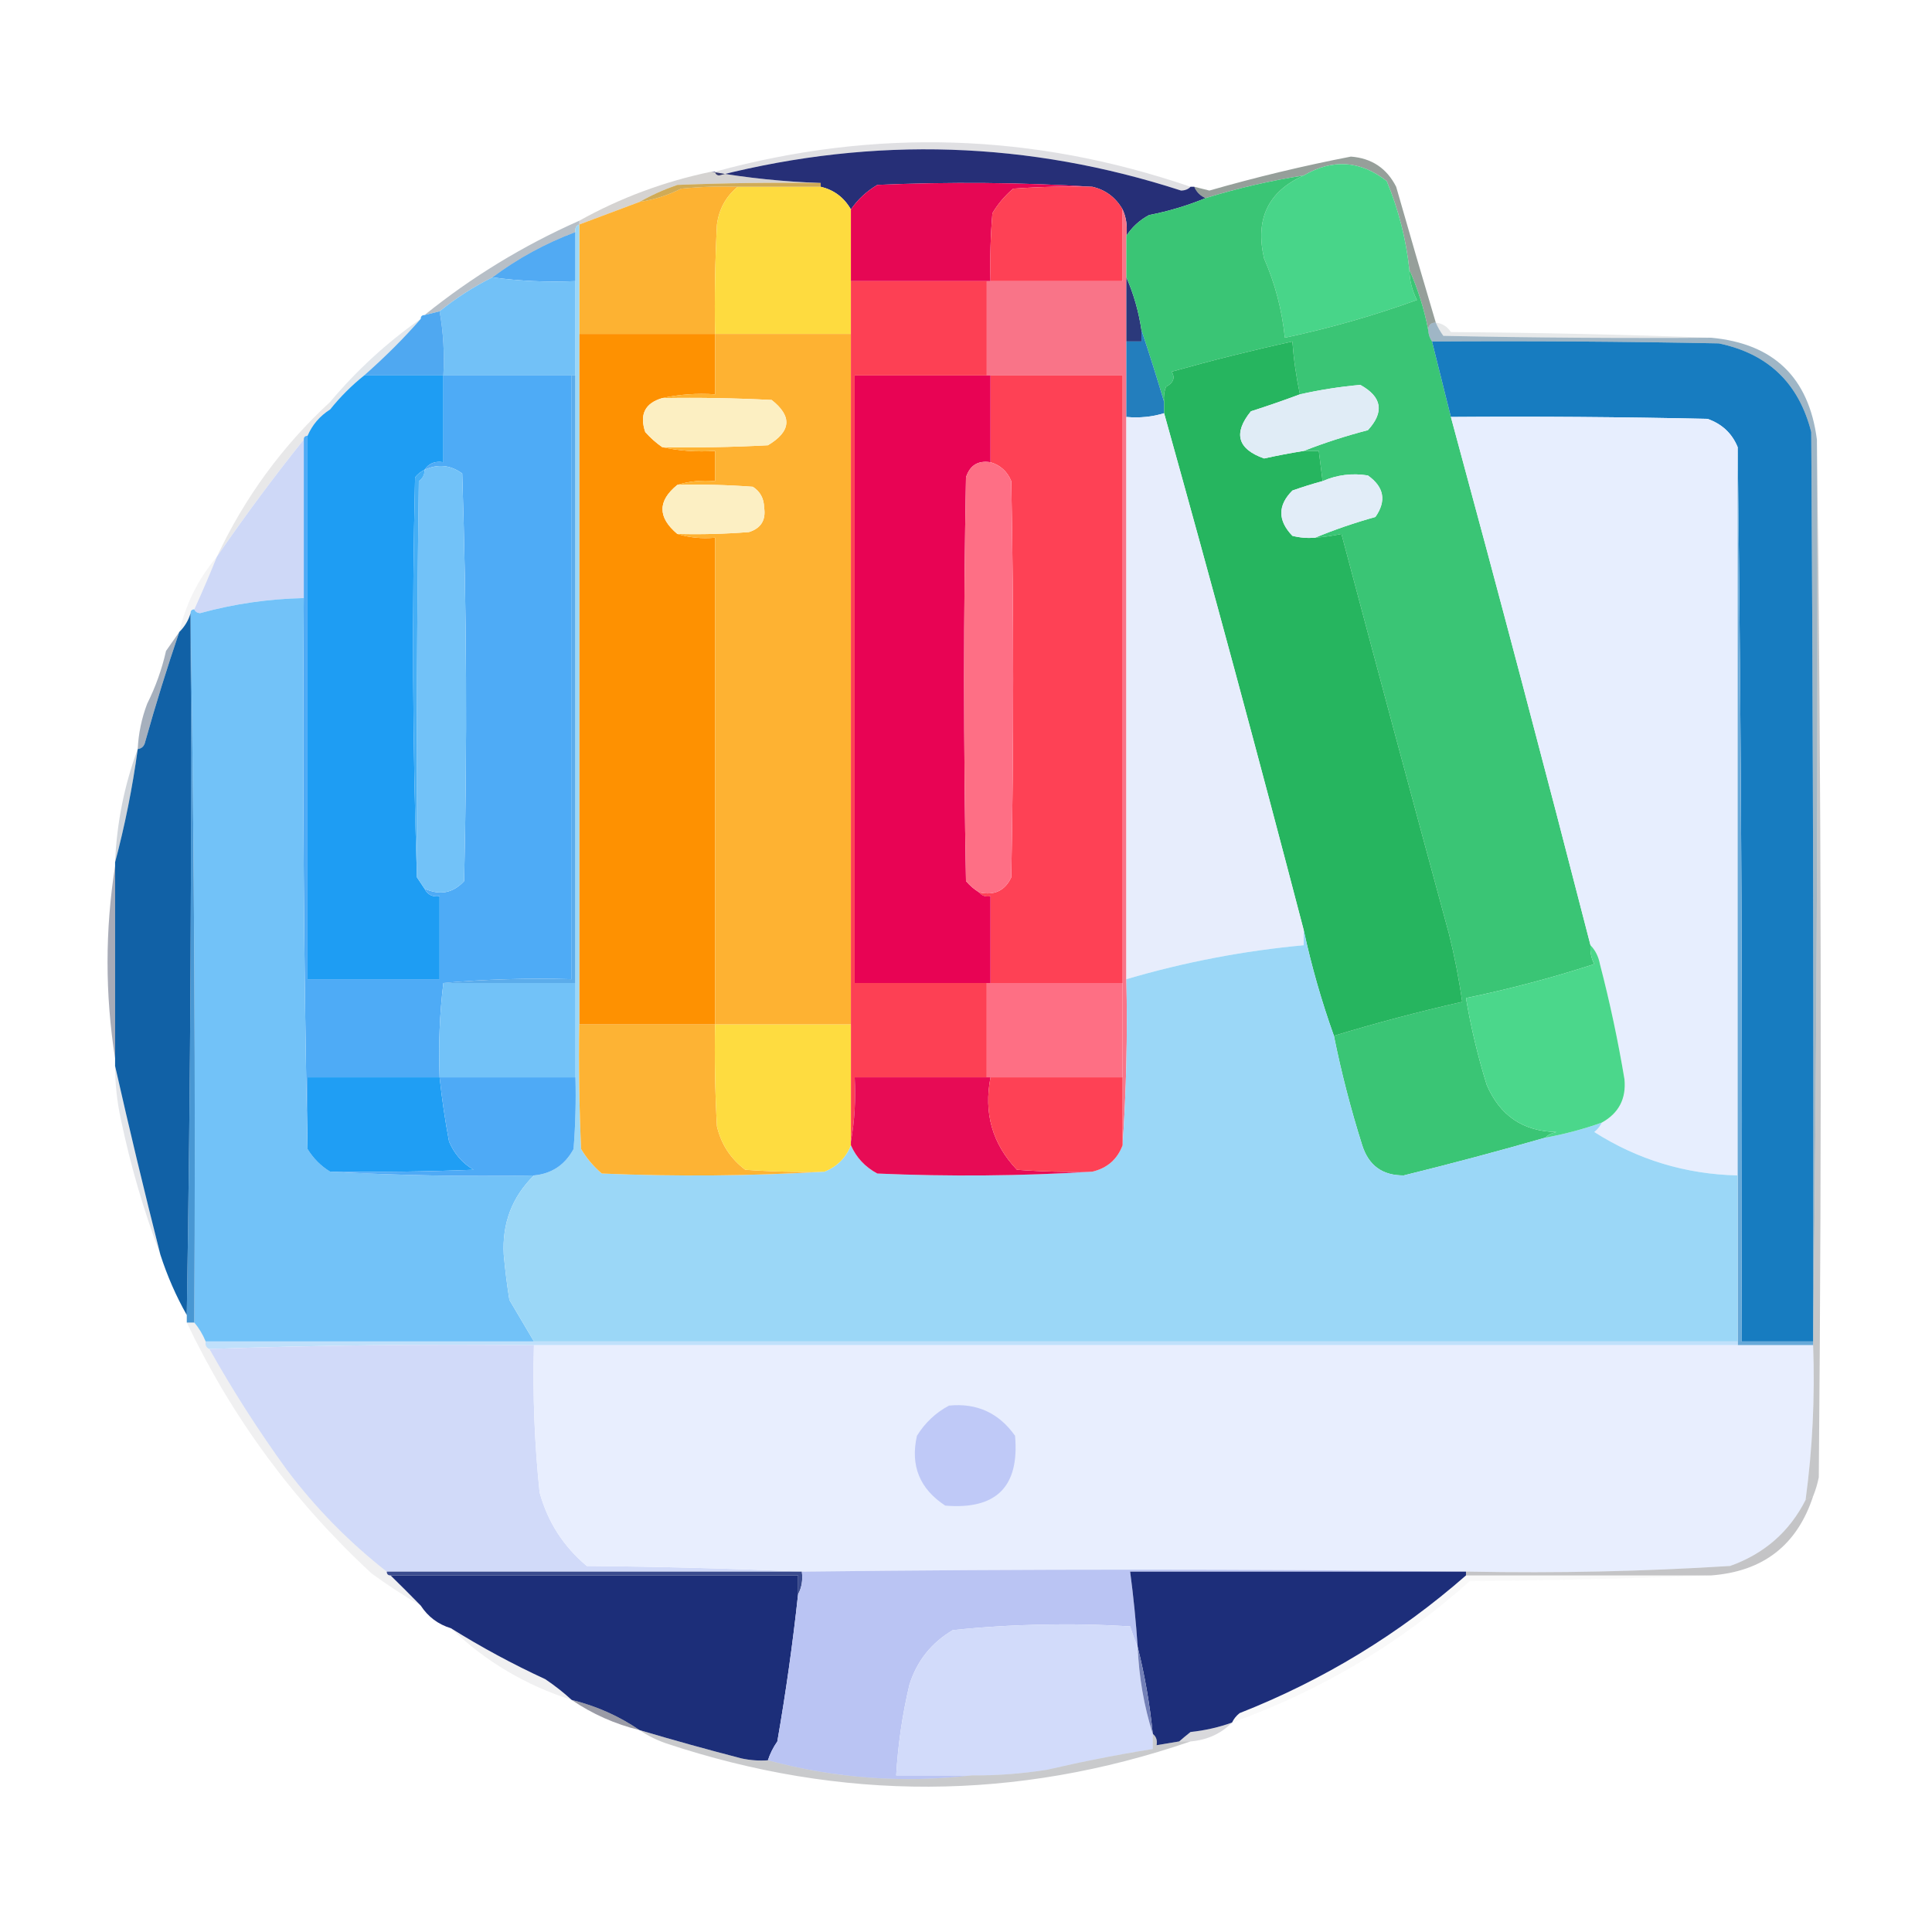 <?xml version="1.0" encoding="UTF-8"?>
<svg xmlns="http://www.w3.org/2000/svg" version="1.1" width="512px" height="512px" style="shape-rendering:geometricPrecision; text-rendering:geometricPrecision; image-rendering:optimizeQuality; fill-rule:evenodd; clip-rule:evenodd" xmlns:xlink="http://www.w3.org/1999/xlink">
<g><path style="opacity:0.169" fill="#4b4c5a" d="M 315.5,49.5 C 314.903,50.139 314.07,50.472 313,50.5C 272.641,37.411 231.807,36.078 190.5,46.5C 189.893,46.376 189.56,46.043 189.5,45.5C 231.893,33.905 273.893,35.239 315.5,49.5 Z"/></g>
<g><path style="opacity:0.99" fill="#252e76" d="M 315.5,49.5 C 315.833,49.5 316.167,49.5 316.5,49.5C 317.1,50.9 318.1,51.9 319.5,52.5C 314.758,54.466 309.758,55.966 304.5,57C 301.977,58.36 299.977,60.193 298.5,62.5C 298.802,59.941 298.468,57.607 297.5,55.5C 295.656,52.313 292.989,50.313 289.5,49.5C 270.671,48.338 251.671,48.171 232.5,49C 229.642,50.694 227.309,52.861 225.5,55.5C 223.656,52.313 220.989,50.313 217.5,49.5C 217.5,49.167 217.5,48.833 217.5,48.5C 207.624,48.157 197.957,47.157 188.5,45.5C 188.833,45.5 189.167,45.5 189.5,45.5C 189.56,46.043 189.893,46.376 190.5,46.5C 231.807,36.078 272.641,37.411 313,50.5C 314.07,50.472 314.903,50.139 315.5,49.5 Z"/></g>
<g><path style="opacity:0.573" fill="#48574f" d="M 380.5,85.5 C 379.167,85.5 378.5,86.167 378.5,87.5C 377.455,81.992 375.789,76.659 373.5,71.5C 372.623,63.371 370.623,55.538 367.5,48C 360.509,42.535 353.176,42.035 345.5,46.5C 336.689,47.869 328.023,49.869 319.5,52.5C 318.1,51.9 317.1,50.9 316.5,49.5C 317.817,49.821 319.151,50.154 320.5,50.5C 332.87,46.949 345.37,43.949 358,41.5C 363.506,41.919 367.506,44.586 370,49.5C 373.443,61.569 376.943,73.569 380.5,85.5 Z"/></g>
<g><path style="opacity:0.999" fill="#48d589" d="M 373.5,71.5 C 373.548,74.313 374.215,76.98 375.5,79.5C 364.06,83.647 352.393,86.98 340.5,89.5C 339.755,82.186 337.922,75.186 335,68.5C 332.572,58.047 336.072,50.714 345.5,46.5C 353.176,42.035 360.509,42.535 367.5,48C 370.623,55.538 372.623,63.371 373.5,71.5 Z"/></g>
<g><path style="opacity:0.259" fill="#5d5550" d="M 188.5,45.5 C 197.957,47.157 207.624,48.157 217.5,48.5C 204.829,48.333 192.162,48.5 179.5,49C 175.939,50.232 172.606,51.732 169.5,53.5C 164.212,55.471 158.879,57.471 153.5,59.5C 153.5,59.167 153.5,58.833 153.5,58.5C 164.437,52.407 176.103,48.074 188.5,45.5 Z"/></g>
<g><path style="opacity:1" fill="#fdb232" d="M 195.5,49.5 C 192.377,52.076 190.543,55.41 190,59.5C 189.5,69.161 189.334,78.828 189.5,88.5C 177.5,88.5 165.5,88.5 153.5,88.5C 153.5,78.833 153.5,69.167 153.5,59.5C 158.879,57.471 164.212,55.471 169.5,53.5C 173.325,52.926 176.991,51.759 180.5,50C 185.489,49.501 190.489,49.334 195.5,49.5 Z"/></g>
<g><path style="opacity:1" fill="#fedb3f" d="M 195.5,49.5 C 202.833,49.5 210.167,49.5 217.5,49.5C 220.989,50.313 223.656,52.313 225.5,55.5C 225.5,61.833 225.5,68.167 225.5,74.5C 225.5,79.167 225.5,83.833 225.5,88.5C 213.5,88.5 201.5,88.5 189.5,88.5C 189.334,78.828 189.5,69.161 190,59.5C 190.543,55.41 192.377,52.076 195.5,49.5 Z"/></g>
<g><path style="opacity:1" fill="#e60754" d="M 289.5,49.5 C 282.492,49.334 275.492,49.5 268.5,50C 266.291,51.873 264.458,54.04 263,56.5C 262.501,62.491 262.334,68.491 262.5,74.5C 262.167,74.5 261.833,74.5 261.5,74.5C 249.5,74.5 237.5,74.5 225.5,74.5C 225.5,68.167 225.5,61.833 225.5,55.5C 227.309,52.861 229.642,50.694 232.5,49C 251.671,48.171 270.671,48.338 289.5,49.5 Z"/></g>
<g><path style="opacity:1" fill="#fe4155" d="M 289.5,49.5 C 292.989,50.313 295.656,52.313 297.5,55.5C 297.5,61.833 297.5,68.167 297.5,74.5C 285.833,74.5 274.167,74.5 262.5,74.5C 262.334,68.491 262.501,62.491 263,56.5C 264.458,54.04 266.291,51.873 268.5,50C 275.492,49.5 282.492,49.334 289.5,49.5 Z"/></g>
<g><path style="opacity:0.871" fill="#c99e3d" d="M 217.5,48.5 C 217.5,48.833 217.5,49.167 217.5,49.5C 210.167,49.5 202.833,49.5 195.5,49.5C 190.489,49.334 185.489,49.501 180.5,50C 176.991,51.759 173.325,52.926 169.5,53.5C 172.606,51.732 175.939,50.232 179.5,49C 192.162,48.5 204.829,48.333 217.5,48.5 Z"/></g>
<g><path style="opacity:0.992" fill="#50a9f3" d="M 152.5,61.5 C 152.5,65.833 152.5,70.167 152.5,74.5C 144.981,74.825 137.648,74.492 130.5,73.5C 137.217,68.473 144.55,64.473 152.5,61.5 Z"/></g>
<g><path style="opacity:0.4" fill="#4d6175" d="M 153.5,58.5 C 153.5,58.833 153.5,59.167 153.5,59.5C 152.662,59.842 152.328,60.508 152.5,61.5C 144.55,64.473 137.217,68.473 130.5,73.5C 125.485,76.004 120.819,79.004 116.5,82.5C 115.167,82.833 113.833,83.167 112.5,83.5C 124.991,73.412 138.658,65.079 153.5,58.5 Z"/></g>
<g><path style="opacity:1" fill="#72c1f7" d="M 130.5,73.5 C 137.648,74.492 144.981,74.825 152.5,74.5C 152.5,82.833 152.5,91.167 152.5,99.5C 152.167,99.5 151.833,99.5 151.5,99.5C 140.167,99.5 128.833,99.5 117.5,99.5C 117.822,93.642 117.489,87.975 116.5,82.5C 120.819,79.004 125.485,76.004 130.5,73.5 Z"/></g>
<g><path style="opacity:1" fill="#f97488" d="M 297.5,55.5 C 298.468,57.607 298.802,59.941 298.5,62.5C 298.5,66.167 298.5,69.833 298.5,73.5C 298.5,79.167 298.5,84.833 298.5,90.5C 298.5,97.167 298.5,103.833 298.5,110.5C 298.5,160.167 298.5,209.833 298.5,259.5C 298.829,274.343 298.496,289.01 297.5,303.5C 297.5,297.5 297.5,291.5 297.5,285.5C 297.5,277.167 297.5,268.833 297.5,260.5C 297.5,206.833 297.5,153.167 297.5,99.5C 285.833,99.5 274.167,99.5 262.5,99.5C 262.167,99.5 261.833,99.5 261.5,99.5C 261.5,91.167 261.5,82.833 261.5,74.5C 261.833,74.5 262.167,74.5 262.5,74.5C 274.167,74.5 285.833,74.5 297.5,74.5C 297.5,68.167 297.5,61.833 297.5,55.5 Z"/></g>
<g><path style="opacity:1" fill="#2b397b" d="M 298.5,73.5 C 300.435,77.895 301.769,82.561 302.5,87.5C 302.5,88.5 302.5,89.5 302.5,90.5C 301.167,90.5 299.833,90.5 298.5,90.5C 298.5,84.833 298.5,79.167 298.5,73.5 Z"/></g>
<g><path style="opacity:1" fill="#3ac575" d="M 345.5,46.5 C 336.072,50.714 332.572,58.047 335,68.5C 337.922,75.186 339.755,82.186 340.5,89.5C 352.393,86.98 364.06,83.647 375.5,79.5C 374.215,76.98 373.548,74.313 373.5,71.5C 375.789,76.659 377.455,81.992 378.5,87.5C 378.557,88.609 378.89,89.609 379.5,90.5C 381.169,97.181 382.835,103.848 384.5,110.5C 397.142,157.066 409.475,203.732 421.5,250.5C 421.357,252.262 421.691,253.929 422.5,255.5C 411.348,259.122 400.015,262.122 388.5,264.5C 389.812,272.274 391.645,279.94 394,287.5C 397.506,295.683 403.673,299.849 412.5,300C 411.263,300.232 410.263,300.732 409.5,301.5C 397.205,305.034 384.705,308.368 372,311.5C 366.371,311.539 362.705,308.872 361,303.5C 357.974,293.931 355.474,284.264 353.5,274.5C 364.746,271.083 376.079,268.083 387.5,265.5C 386.656,259.449 385.49,253.449 384,247.5C 374.382,212.153 364.882,176.819 355.5,141.5C 353.194,141.993 350.861,142.326 348.5,142.5C 353.627,140.376 358.961,138.543 364.5,137C 367.473,132.727 366.807,129.06 362.5,126C 358.351,125.331 354.351,125.831 350.5,127.5C 350.167,124.833 349.833,122.167 349.5,119.5C 348.167,119.5 346.833,119.5 345.5,119.5C 350.948,117.364 356.615,115.53 362.5,114C 366.919,109.181 366.252,105.181 360.5,102C 355.18,102.469 349.847,103.303 344.5,104.5C 343.513,99.883 342.846,95.216 342.5,90.5C 331.794,92.843 321.128,95.51 310.5,98.5C 311.476,100.123 310.976,101.457 309,102.5C 308.51,103.793 308.343,105.127 308.5,106.5C 306.606,100.133 304.606,93.799 302.5,87.5C 301.769,82.561 300.435,77.895 298.5,73.5C 298.5,69.833 298.5,66.167 298.5,62.5C 299.977,60.193 301.977,58.36 304.5,57C 309.758,55.966 314.758,54.466 319.5,52.5C 328.023,49.869 336.689,47.869 345.5,46.5 Z"/></g>
<g><path style="opacity:0.994" fill="#4fa8f1" d="M 116.5,82.5 C 117.489,87.975 117.822,93.642 117.5,99.5C 110.5,99.5 103.5,99.5 96.5,99.5C 102.167,94.5 107.167,89.5 111.5,84.5C 111.5,83.833 111.833,83.5 112.5,83.5C 113.833,83.167 115.167,82.833 116.5,82.5 Z"/></g>
<g><path style="opacity:0.118" fill="#3b444d" d="M 380.5,85.5 C 382.196,85.685 383.529,86.519 384.5,88C 407.67,88.168 430.67,88.668 453.5,89.5C 429.831,89.667 406.164,89.5 382.5,89C 381.695,87.887 381.028,86.721 380.5,85.5 Z"/></g>
<g><path style="opacity:1" fill="#fe9101" d="M 153.5,88.5 C 165.5,88.5 177.5,88.5 189.5,88.5C 189.5,93.833 189.5,99.167 189.5,104.5C 184.637,104.181 179.97,104.514 175.5,105.5C 170.922,106.843 169.422,109.843 171,114.5C 172.371,116.041 173.871,117.375 175.5,118.5C 179.97,119.486 184.637,119.819 189.5,119.5C 189.5,122.167 189.5,124.833 189.5,127.5C 185.958,127.187 182.625,127.521 179.5,128.5C 174.257,132.753 174.257,137.087 179.5,141.5C 182.625,142.479 185.958,142.813 189.5,142.5C 189.5,185.5 189.5,228.5 189.5,271.5C 177.5,271.5 165.5,271.5 153.5,271.5C 153.5,210.5 153.5,149.5 153.5,88.5 Z"/></g>
<g><path style="opacity:1" fill="#feb232" d="M 189.5,88.5 C 201.5,88.5 213.5,88.5 225.5,88.5C 225.5,149.5 225.5,210.5 225.5,271.5C 213.5,271.5 201.5,271.5 189.5,271.5C 189.5,228.5 189.5,185.5 189.5,142.5C 185.958,142.813 182.625,142.479 179.5,141.5C 185.842,141.666 192.175,141.5 198.5,141C 201.683,139.982 203.016,137.815 202.5,134.5C 202.45,132.077 201.45,130.244 199.5,129C 192.842,128.5 186.175,128.334 179.5,128.5C 182.625,127.521 185.958,127.187 189.5,127.5C 189.5,124.833 189.5,122.167 189.5,119.5C 184.637,119.819 179.97,119.486 175.5,118.5C 184.839,118.666 194.173,118.5 203.5,118C 209.673,114.336 210.006,110.336 204.5,106C 194.839,105.5 185.172,105.334 175.5,105.5C 179.97,104.514 184.637,104.181 189.5,104.5C 189.5,99.167 189.5,93.833 189.5,88.5 Z"/></g>
<g><path style="opacity:1" fill="#237ebd" d="M 302.5,87.5 C 304.606,93.799 306.606,100.133 308.5,106.5C 308.5,107.5 308.5,108.5 308.5,109.5C 305.375,110.479 302.042,110.813 298.5,110.5C 298.5,103.833 298.5,97.167 298.5,90.5C 299.833,90.5 301.167,90.5 302.5,90.5C 302.5,89.5 302.5,88.5 302.5,87.5 Z"/></g>
<g><path style="opacity:1" fill="#26b55f" d="M 344.5,104.5 C 340.313,106.064 335.98,107.564 331.5,109C 326.776,114.826 327.943,118.993 335,121.5C 338.489,120.724 341.989,120.058 345.5,119.5C 346.833,119.5 348.167,119.5 349.5,119.5C 349.833,122.167 350.167,124.833 350.5,127.5C 347.821,128.226 345.154,129.059 342.5,130C 338.59,133.925 338.59,137.925 342.5,142C 344.473,142.495 346.473,142.662 348.5,142.5C 350.861,142.326 353.194,141.993 355.5,141.5C 364.882,176.819 374.382,212.153 384,247.5C 385.49,253.449 386.656,259.449 387.5,265.5C 376.079,268.083 364.746,271.083 353.5,274.5C 350.192,265.241 347.525,255.908 345.5,246.5C 333.534,200.642 321.201,154.976 308.5,109.5C 308.5,108.5 308.5,107.5 308.5,106.5C 308.343,105.127 308.51,103.793 309,102.5C 310.976,101.457 311.476,100.123 310.5,98.5C 321.128,95.51 331.794,92.843 342.5,90.5C 342.846,95.216 343.513,99.883 344.5,104.5 Z"/></g>
<g><path style="opacity:0.993" fill="#177cc0" d="M 379.5,90.5 C 404.836,90.333 430.169,90.5 455.5,91C 468.554,93.721 476.721,101.554 480,114.5C 480.5,194.833 480.667,275.166 480.5,355.5C 474.167,355.5 467.833,355.5 461.5,355.5C 461.833,276.332 461.499,197.332 460.5,118.5C 459.011,114.847 456.344,112.347 452.5,111C 429.836,110.5 407.169,110.333 384.5,110.5C 382.835,103.848 381.169,97.181 379.5,90.5 Z"/></g>
<g><path style="opacity:1" fill="#1e9df3" d="M 96.5,99.5 C 103.5,99.5 110.5,99.5 117.5,99.5C 117.5,107.167 117.5,114.833 117.5,122.5C 115.302,122.12 113.635,122.787 112.5,124.5C 111.542,124.953 110.708,125.619 110,126.5C 109.169,162.002 109.336,197.336 110.5,232.5C 111.167,233.5 111.833,234.5 112.5,235.5C 113.287,237.104 114.62,237.771 116.5,237.5C 116.5,244.833 116.5,252.167 116.5,259.5C 104.833,259.5 93.167,259.5 81.5,259.5C 81.5,211.5 81.5,163.5 81.5,115.5C 82.757,112.573 84.757,110.239 87.5,108.5C 90.167,105.167 93.167,102.167 96.5,99.5 Z"/></g>
<g><path style="opacity:1" fill="#4eabf6" d="M 117.5,99.5 C 128.833,99.5 140.167,99.5 151.5,99.5C 151.5,152.833 151.5,206.167 151.5,259.5C 139.988,259.172 128.654,259.505 117.5,260.5C 116.507,268.65 116.174,276.983 116.5,285.5C 104.833,285.5 93.167,285.5 81.5,285.5C 81.5,291.833 81.5,298.167 81.5,304.5C 80.501,256.003 80.168,207.336 80.5,158.5C 80.5,144.5 80.5,130.5 80.5,116.5C 80.5,115.833 80.833,115.5 81.5,115.5C 81.5,163.5 81.5,211.5 81.5,259.5C 93.167,259.5 104.833,259.5 116.5,259.5C 116.5,252.167 116.5,244.833 116.5,237.5C 114.62,237.771 113.287,237.104 112.5,235.5C 116.547,237.355 120.047,236.688 123,233.5C 123.833,197.495 123.667,161.495 122.5,125.5C 119.404,123.209 116.071,122.875 112.5,124.5C 113.635,122.787 115.302,122.12 117.5,122.5C 117.5,114.833 117.5,107.167 117.5,99.5 Z"/></g>
<g><path style="opacity:1" fill="#fe4155" d="M 262.5,99.5 C 274.167,99.5 285.833,99.5 297.5,99.5C 297.5,153.167 297.5,206.833 297.5,260.5C 285.833,260.5 274.167,260.5 262.5,260.5C 262.5,252.833 262.5,245.167 262.5,237.5C 261.209,237.737 260.209,237.404 259.5,236.5C 263.49,237.384 266.323,236.051 268,232.5C 268.667,197.5 268.667,162.5 268,127.5C 266.945,124.944 265.112,123.277 262.5,122.5C 262.5,114.833 262.5,107.167 262.5,99.5 Z"/></g>
<g><path style="opacity:1" fill="#e80354" d="M 261.5,99.5 C 261.833,99.5 262.167,99.5 262.5,99.5C 262.5,107.167 262.5,114.833 262.5,122.5C 259.192,121.974 257.026,123.307 256,126.5C 255.333,162.167 255.333,197.833 256,233.5C 257.039,234.71 258.206,235.71 259.5,236.5C 260.209,237.404 261.209,237.737 262.5,237.5C 262.5,245.167 262.5,252.833 262.5,260.5C 262.167,260.5 261.833,260.5 261.5,260.5C 249.833,260.5 238.167,260.5 226.5,260.5C 226.5,206.833 226.5,153.167 226.5,99.5C 238.167,99.5 249.833,99.5 261.5,99.5 Z"/></g>
<g><path style="opacity:0.157" fill="#4c6986" d="M 111.5,84.5 C 107.167,89.5 102.167,94.5 96.5,99.5C 93.167,102.167 90.167,105.167 87.5,108.5C 87.5,107.833 87.5,107.167 87.5,106.5C 94.595,98.067 102.595,90.734 111.5,84.5 Z"/></g>
<g><path style="opacity:1" fill="#e0ecf6" d="M 345.5,119.5 C 341.989,120.058 338.489,120.724 335,121.5C 327.943,118.993 326.776,114.826 331.5,109C 335.98,107.564 340.313,106.064 344.5,104.5C 349.847,103.303 355.18,102.469 360.5,102C 366.252,105.181 366.919,109.181 362.5,114C 356.615,115.53 350.948,117.364 345.5,119.5 Z"/></g>
<g><path style="opacity:1" fill="#fcefc2" d="M 175.5,105.5 C 185.172,105.334 194.839,105.5 204.5,106C 210.006,110.336 209.673,114.336 203.5,118C 194.173,118.5 184.839,118.666 175.5,118.5C 173.871,117.375 172.371,116.041 171,114.5C 169.422,109.843 170.922,106.843 175.5,105.5 Z"/></g>
<g><path style="opacity:1" fill="#5baceb" d="M 151.5,99.5 C 151.833,99.5 152.167,99.5 152.5,99.5C 152.5,153.167 152.5,206.833 152.5,260.5C 140.833,260.5 129.167,260.5 117.5,260.5C 128.654,259.505 139.988,259.172 151.5,259.5C 151.5,206.167 151.5,152.833 151.5,99.5 Z"/></g>
<g><path style="opacity:1" fill="#e7edfc" d="M 308.5,109.5 C 321.201,154.976 333.534,200.642 345.5,246.5C 345.5,247.833 345.5,249.167 345.5,250.5C 329.552,251.97 313.886,254.97 298.5,259.5C 298.5,209.833 298.5,160.167 298.5,110.5C 302.042,110.813 305.375,110.479 308.5,109.5 Z"/></g>
<g><path style="opacity:1" fill="#e7eefe" d="M 384.5,110.5 C 407.169,110.333 429.836,110.5 452.5,111C 456.344,112.347 459.011,114.847 460.5,118.5C 460.5,182.833 460.5,247.167 460.5,311.5C 446.721,311.183 434.054,307.35 422.5,300C 423.381,299.292 424.047,298.458 424.5,297.5C 428.993,295.014 430.993,291.181 430.5,286C 428.789,275.742 426.623,265.576 424,255.5C 423.626,253.509 422.793,251.842 421.5,250.5C 409.475,203.732 397.142,157.066 384.5,110.5 Z"/></g>
<g><path style="opacity:0.141" fill="#5f6167" d="M 87.5,106.5 C 87.5,107.167 87.5,107.833 87.5,108.5C 84.757,110.239 82.757,112.573 81.5,115.5C 80.833,115.5 80.5,115.833 80.5,116.5C 72.448,126.551 64.781,136.885 57.5,147.5C 64.814,131.873 74.814,118.206 87.5,106.5 Z"/></g>
<g><path style="opacity:1" fill="#67a9d9" d="M 460.5,118.5 C 461.499,197.332 461.833,276.332 461.5,355.5C 467.833,355.5 474.167,355.5 480.5,355.5C 480.5,355.833 480.5,356.167 480.5,356.5C 473.833,356.5 467.167,356.5 460.5,356.5C 460.5,356.167 460.5,355.833 460.5,355.5C 460.5,340.833 460.5,326.167 460.5,311.5C 460.5,247.167 460.5,182.833 460.5,118.5 Z"/></g>
<g><path style="opacity:0.451" fill="#2c5d82" d="M 380.5,85.5 C 381.028,86.721 381.695,87.887 382.5,89C 406.164,89.5 429.831,89.667 453.5,89.5C 470.041,91.041 479.374,100.041 481.5,116.5C 481.833,196.335 481.499,276.002 480.5,355.5C 480.667,275.166 480.5,194.833 480,114.5C 476.721,101.554 468.554,93.721 455.5,91C 430.169,90.5 404.836,90.333 379.5,90.5C 378.89,89.609 378.557,88.609 378.5,87.5C 378.5,86.167 379.167,85.5 380.5,85.5 Z"/></g>
<g><path style="opacity:1" fill="#ced8f7" d="M 80.5,116.5 C 80.5,130.5 80.5,144.5 80.5,158.5C 71.171,158.694 62.005,160.027 53,162.5C 52.235,162.43 51.735,162.097 51.5,161.5C 53.626,156.817 55.626,152.15 57.5,147.5C 64.781,136.885 72.448,126.551 80.5,116.5 Z"/></g>
<g><path style="opacity:1" fill="#72c2f8" d="M 112.5,235.5 C 111.833,234.5 111.167,233.5 110.5,232.5C 110.333,197.498 110.5,162.498 111,127.5C 112.039,126.756 112.539,125.756 112.5,124.5C 116.071,122.875 119.404,123.209 122.5,125.5C 123.667,161.495 123.833,197.495 123,233.5C 120.047,236.688 116.547,237.355 112.5,235.5 Z"/></g>
<g><path style="opacity:1" fill="#fe6f85" d="M 262.5,122.5 C 265.112,123.277 266.945,124.944 268,127.5C 268.667,162.5 268.667,197.5 268,232.5C 266.323,236.051 263.49,237.384 259.5,236.5C 258.206,235.71 257.039,234.71 256,233.5C 255.333,197.833 255.333,162.167 256,126.5C 257.026,123.307 259.192,121.974 262.5,122.5 Z"/></g>
<g><path style="opacity:1" fill="#e2edf8" d="M 348.5,142.5 C 346.473,142.662 344.473,142.495 342.5,142C 338.59,137.925 338.59,133.925 342.5,130C 345.154,129.059 347.821,128.226 350.5,127.5C 354.351,125.831 358.351,125.331 362.5,126C 366.807,129.06 367.473,132.727 364.5,137C 358.961,138.543 353.627,140.376 348.5,142.5 Z"/></g>
<g><path style="opacity:1" fill="#43aef6" d="M 112.5,124.5 C 112.539,125.756 112.039,126.756 111,127.5C 110.5,162.498 110.333,197.498 110.5,232.5C 109.336,197.336 109.169,162.002 110,126.5C 110.708,125.619 111.542,124.953 112.5,124.5 Z"/></g>
<g><path style="opacity:1" fill="#fcefc3" d="M 179.5,128.5 C 186.175,128.334 192.842,128.5 199.5,129C 201.45,130.244 202.45,132.077 202.5,134.5C 203.016,137.815 201.683,139.982 198.5,141C 192.175,141.5 185.842,141.666 179.5,141.5C 174.257,137.087 174.257,132.753 179.5,128.5 Z"/></g>
<g><path style="opacity:1" fill="#72c2f8" d="M 80.5,158.5 C 80.168,207.336 80.501,256.003 81.5,304.5C 83.077,307.05 85.077,309.05 87.5,310.5C 105.326,311.497 123.326,311.83 141.5,311.5C 135.708,317.194 133.042,324.194 133.5,332.5C 133.86,336.517 134.36,340.517 135,344.5C 137.19,348.222 139.356,351.889 141.5,355.5C 112.5,355.5 83.5,355.5 54.5,355.5C 53.737,353.632 52.737,351.965 51.5,350.5C 51.832,287.998 51.499,225.664 50.5,163.5C 50.5,163.167 50.5,162.833 50.5,162.5C 50.5,161.833 50.833,161.5 51.5,161.5C 51.735,162.097 52.235,162.43 53,162.5C 62.005,160.027 71.171,158.694 80.5,158.5 Z"/></g>
<g><path style="opacity:0.063" fill="#565a63" d="M 57.5,147.5 C 55.626,152.15 53.626,156.817 51.5,161.5C 50.833,161.5 50.5,161.833 50.5,162.5C 49.935,164.42 48.935,166.087 47.5,167.5C 49.245,160.01 52.578,153.344 57.5,147.5 Z"/></g>
<g><path style="opacity:1" fill="#4897d3" d="M 50.5,163.5 C 51.499,225.664 51.832,287.998 51.5,350.5C 50.833,350.5 50.167,350.5 49.5,350.5C 49.5,349.833 49.5,349.167 49.5,348.5C 50.499,287.002 50.832,225.336 50.5,163.5 Z"/></g>
<g><path style="opacity:0.471" fill="#435773" d="M 47.5,167.5 C 44.26,177.008 41.26,186.675 38.5,196.5C 38.253,197.713 37.586,198.38 36.5,198.5C 36.697,194.378 37.53,190.378 39,186.5C 41.23,182.038 42.897,177.372 44,172.5C 45.189,170.767 46.356,169.1 47.5,167.5 Z"/></g>
<g><path style="opacity:0.997" fill="#1161a6" d="M 50.5,162.5 C 50.5,162.833 50.5,163.167 50.5,163.5C 50.832,225.336 50.499,287.002 49.5,348.5C 46.649,343.459 44.316,338.125 42.5,332.5C 38.258,315.799 34.258,299.133 30.5,282.5C 30.5,281.833 30.5,281.167 30.5,280.5C 30.5,263.5 30.5,246.5 30.5,229.5C 30.5,229.167 30.5,228.833 30.5,228.5C 33.102,218.738 35.102,208.738 36.5,198.5C 37.586,198.38 38.253,197.713 38.5,196.5C 41.26,186.675 44.26,177.008 47.5,167.5C 48.935,166.087 49.935,164.42 50.5,162.5 Z"/></g>
<g><path style="opacity:0.235" fill="#3b4e68" d="M 36.5,198.5 C 35.102,208.738 33.102,218.738 30.5,228.5C 30.946,218.073 32.946,208.073 36.5,198.5 Z"/></g>
<g><path style="opacity:0.451" fill="#3f4560" d="M 30.5,229.5 C 30.5,246.5 30.5,263.5 30.5,280.5C 27.833,263.5 27.833,246.5 30.5,229.5 Z"/></g>
<g><path style="opacity:1" fill="#9bd7f7" d="M 153.5,59.5 C 153.5,69.167 153.5,78.833 153.5,88.5C 153.5,149.5 153.5,210.5 153.5,271.5C 153.333,282.505 153.5,293.505 154,304.5C 155.458,306.96 157.291,309.127 159.5,311C 179.338,311.829 199.004,311.662 218.5,310.5C 221.833,309.167 224.167,306.833 225.5,303.5C 226.921,306.758 229.254,309.258 232.5,311C 251.671,311.829 270.671,311.662 289.5,310.5C 293.435,309.562 296.101,307.229 297.5,303.5C 298.496,289.01 298.829,274.343 298.5,259.5C 313.886,254.97 329.552,251.97 345.5,250.5C 345.5,249.167 345.5,247.833 345.5,246.5C 347.525,255.908 350.192,265.241 353.5,274.5C 355.474,284.264 357.974,293.931 361,303.5C 362.705,308.872 366.371,311.539 372,311.5C 384.705,308.368 397.205,305.034 409.5,301.5C 414.607,300.576 419.607,299.242 424.5,297.5C 424.047,298.458 423.381,299.292 422.5,300C 434.054,307.35 446.721,311.183 460.5,311.5C 460.5,326.167 460.5,340.833 460.5,355.5C 354.167,355.5 247.833,355.5 141.5,355.5C 139.356,351.889 137.19,348.222 135,344.5C 134.36,340.517 133.86,336.517 133.5,332.5C 133.042,324.194 135.708,317.194 141.5,311.5C 146.208,311.057 149.708,308.724 152,304.5C 152.5,298.175 152.666,291.842 152.5,285.5C 152.5,277.167 152.5,268.833 152.5,260.5C 152.5,206.833 152.5,153.167 152.5,99.5C 152.5,91.167 152.5,82.833 152.5,74.5C 152.5,70.167 152.5,65.833 152.5,61.5C 152.328,60.508 152.662,59.842 153.5,59.5 Z"/></g>
<g><path style="opacity:1" fill="#4bd78b" d="M 421.5,250.5 C 422.793,251.842 423.626,253.509 424,255.5C 426.623,265.576 428.789,275.742 430.5,286C 430.993,291.181 428.993,295.014 424.5,297.5C 419.607,299.242 414.607,300.576 409.5,301.5C 410.263,300.732 411.263,300.232 412.5,300C 403.673,299.849 397.506,295.683 394,287.5C 391.645,279.94 389.812,272.274 388.5,264.5C 400.015,262.122 411.348,259.122 422.5,255.5C 421.691,253.929 421.357,252.262 421.5,250.5 Z"/></g>
<g><path style="opacity:1" fill="#72c2f8" d="M 117.5,260.5 C 129.167,260.5 140.833,260.5 152.5,260.5C 152.5,268.833 152.5,277.167 152.5,285.5C 140.5,285.5 128.5,285.5 116.5,285.5C 116.174,276.983 116.507,268.65 117.5,260.5 Z"/></g>
<g><path style="opacity:1" fill="#fd4054" d="M 225.5,74.5 C 237.5,74.5 249.5,74.5 261.5,74.5C 261.5,82.833 261.5,91.167 261.5,99.5C 249.833,99.5 238.167,99.5 226.5,99.5C 226.5,153.167 226.5,206.833 226.5,260.5C 238.167,260.5 249.833,260.5 261.5,260.5C 261.5,268.833 261.5,277.167 261.5,285.5C 249.833,285.5 238.167,285.5 226.5,285.5C 226.822,291.358 226.489,297.025 225.5,302.5C 225.5,292.167 225.5,281.833 225.5,271.5C 225.5,210.5 225.5,149.5 225.5,88.5C 225.5,83.833 225.5,79.167 225.5,74.5 Z"/></g>
<g><path style="opacity:1" fill="#fe6f84" d="M 261.5,260.5 C 261.833,260.5 262.167,260.5 262.5,260.5C 274.167,260.5 285.833,260.5 297.5,260.5C 297.5,268.833 297.5,277.167 297.5,285.5C 285.833,285.5 274.167,285.5 262.5,285.5C 262.167,285.5 261.833,285.5 261.5,285.5C 261.5,277.167 261.5,268.833 261.5,260.5 Z"/></g>
<g><path style="opacity:1" fill="#fdb334" d="M 153.5,271.5 C 165.5,271.5 177.5,271.5 189.5,271.5C 189.334,280.506 189.5,289.506 190,298.5C 191.119,303.239 193.619,307.072 197.5,310C 204.492,310.5 211.492,310.666 218.5,310.5C 199.004,311.662 179.338,311.829 159.5,311C 157.291,309.127 155.458,306.96 154,304.5C 153.5,293.505 153.333,282.505 153.5,271.5 Z"/></g>
<g><path style="opacity:1" fill="#fedc40" d="M 189.5,271.5 C 201.5,271.5 213.5,271.5 225.5,271.5C 225.5,281.833 225.5,292.167 225.5,302.5C 225.5,302.833 225.5,303.167 225.5,303.5C 224.167,306.833 221.833,309.167 218.5,310.5C 211.492,310.666 204.492,310.5 197.5,310C 193.619,307.072 191.119,303.239 190,298.5C 189.5,289.506 189.334,280.506 189.5,271.5 Z"/></g>
<g><path style="opacity:1" fill="#1f9ef4" d="M 116.5,285.5 C 117.105,291.166 117.938,296.833 119,302.5C 120.36,305.735 122.527,308.235 125.5,310C 112.838,310.5 100.171,310.667 87.5,310.5C 85.077,309.05 83.077,307.05 81.5,304.5C 81.5,298.167 81.5,291.833 81.5,285.5C 93.167,285.5 104.833,285.5 116.5,285.5 Z"/></g>
<g><path style="opacity:1" fill="#4eaaf6" d="M 116.5,285.5 C 128.5,285.5 140.5,285.5 152.5,285.5C 152.666,291.842 152.5,298.175 152,304.5C 149.708,308.724 146.208,311.057 141.5,311.5C 123.326,311.83 105.326,311.497 87.5,310.5C 100.171,310.667 112.838,310.5 125.5,310C 122.527,308.235 120.36,305.735 119,302.5C 117.938,296.833 117.105,291.166 116.5,285.5 Z"/></g>
<g><path style="opacity:1" fill="#e70b55" d="M 261.5,285.5 C 261.833,285.5 262.167,285.5 262.5,285.5C 260.654,294.992 262.987,303.159 269.5,310C 276.158,310.5 282.825,310.666 289.5,310.5C 270.671,311.662 251.671,311.829 232.5,311C 229.254,309.258 226.921,306.758 225.5,303.5C 225.5,303.167 225.5,302.833 225.5,302.5C 226.489,297.025 226.822,291.358 226.5,285.5C 238.167,285.5 249.833,285.5 261.5,285.5 Z"/></g>
<g><path style="opacity:1" fill="#fe4155" d="M 262.5,285.5 C 274.167,285.5 285.833,285.5 297.5,285.5C 297.5,291.5 297.5,297.5 297.5,303.5C 296.101,307.229 293.435,309.562 289.5,310.5C 282.825,310.666 276.158,310.5 269.5,310C 262.987,303.159 260.654,294.992 262.5,285.5 Z"/></g>
<g><path style="opacity:0.141" fill="#41526b" d="M 30.5,282.5 C 34.258,299.133 38.258,315.799 42.5,332.5C 38.096,320.906 34.596,308.906 32,296.5C 31.006,291.882 30.506,287.215 30.5,282.5 Z"/></g>
<g><path style="opacity:1" fill="#c0e0fb" d="M 54.5,355.5 C 83.5,355.5 112.5,355.5 141.5,355.5C 247.833,355.5 354.167,355.5 460.5,355.5C 460.5,355.833 460.5,356.167 460.5,356.5C 354.167,356.5 247.833,356.5 141.5,356.5C 112.662,356.169 83.995,356.502 55.5,357.5C 54.662,357.158 54.328,356.492 54.5,355.5 Z"/></g>
<g><path style="opacity:1" fill="#d1daf9" d="M 141.5,356.5 C 141.147,369.542 141.647,382.542 143,395.5C 145.133,403.3 149.299,409.8 155.5,415C 174.671,415.168 193.671,415.668 212.5,416.5C 175.833,416.5 139.167,416.5 102.5,416.5C 92.502,408.669 83.669,399.669 76,389.5C 68.549,379.218 61.715,368.551 55.5,357.5C 83.995,356.502 112.662,356.169 141.5,356.5 Z"/></g>
<g><path style="opacity:1" fill="#e8eefe" d="M 141.5,356.5 C 247.833,356.5 354.167,356.5 460.5,356.5C 467.167,356.5 473.833,356.5 480.5,356.5C 481.003,370.264 480.336,383.93 478.5,397.5C 474.229,405.93 467.562,411.763 458.5,415C 435.544,416.447 412.544,416.947 389.5,416.5C 330.667,415.793 271.667,415.793 212.5,416.5C 193.671,415.668 174.671,415.168 155.5,415C 149.299,409.8 145.133,403.3 143,395.5C 141.647,382.542 141.147,369.542 141.5,356.5 Z"/></g>
<g><path style="opacity:0.451" fill="#7f8185" d="M 481.5,116.5 C 482.666,207.999 482.832,299.666 482,391.5C 481.648,393.247 481.148,394.914 480.5,396.5C 479.833,396.833 479.167,397.167 478.5,397.5C 480.336,383.93 481.003,370.264 480.5,356.5C 480.5,356.167 480.5,355.833 480.5,355.5C 481.499,276.002 481.833,196.335 481.5,116.5 Z"/></g>
<g><path style="opacity:0.086" fill="#585a61" d="M 49.5,350.5 C 50.167,350.5 50.833,350.5 51.5,350.5C 52.737,351.965 53.737,353.632 54.5,355.5C 54.328,356.492 54.662,357.158 55.5,357.5C 61.715,368.551 68.549,379.218 76,389.5C 83.669,399.669 92.502,408.669 102.5,416.5C 102.5,417.167 102.833,417.5 103.5,417.5C 106.243,420.182 108.909,422.849 111.5,425.5C 107.067,422.916 102.734,420.082 98.5,417C 77.899,397.958 61.565,375.791 49.5,350.5 Z"/></g>
<g><path style="opacity:1" fill="#bfc9f7" d="M 251.5,372.5 C 258.865,371.765 264.699,374.432 269,380.5C 270.198,393.969 264.031,400.136 250.5,399C 243.71,394.552 241.21,388.385 243,380.5C 245.157,377.024 247.99,374.357 251.5,372.5 Z"/></g>
<g><path style="opacity:1" fill="#3a4b8e" d="M 102.5,416.5 C 139.167,416.5 175.833,416.5 212.5,416.5C 212.795,418.735 212.461,420.735 211.5,422.5C 211.5,420.833 211.5,419.167 211.5,417.5C 175.5,417.5 139.5,417.5 103.5,417.5C 102.833,417.5 102.5,417.167 102.5,416.5 Z"/></g>
<g><path style="opacity:0.396" fill="#6a6b6f" d="M 480.5,396.5 C 476.266,409.468 467.266,416.468 453.5,417.5C 431.833,417.5 410.167,417.5 388.5,417.5C 388.5,417.167 388.5,416.833 388.5,416.5C 388.833,416.5 389.167,416.5 389.5,416.5C 412.544,416.947 435.544,416.447 458.5,415C 467.562,411.763 474.229,405.93 478.5,397.5C 479.167,397.167 479.833,396.833 480.5,396.5 Z"/></g>
<g><path style="opacity:0.998" fill="#1c2e79" d="M 103.5,417.5 C 139.5,417.5 175.5,417.5 211.5,417.5C 211.5,419.167 211.5,420.833 211.5,422.5C 210.088,435.55 208.255,448.55 206,461.5C 204.906,463.078 204.072,464.745 203.5,466.5C 201.143,466.663 198.81,466.497 196.5,466C 187.419,463.647 178.419,461.147 169.5,458.5C 164.014,454.758 158.014,452.092 151.5,450.5C 149.353,448.53 147.02,446.697 144.5,445C 135.857,441.013 127.524,436.513 119.5,431.5C 116.109,430.471 113.443,428.471 111.5,425.5C 108.909,422.849 106.243,420.182 103.5,417.5 Z"/></g>
<g><path style="opacity:1" fill="#bac4f3" d="M 389.5,416.5 C 389.167,416.5 388.833,416.5 388.5,416.5C 358.833,416.5 329.167,416.5 299.5,416.5C 300.385,423.143 301.052,429.81 301.5,436.5C 300.776,434.782 300.109,432.948 299.5,431C 283.766,430.047 268.099,430.38 252.5,432C 246.797,435.368 242.963,440.201 241,446.5C 239.137,454.372 237.971,462.372 237.5,470.5C 244.167,470.5 250.833,470.5 257.5,470.5C 239.258,472.625 221.258,471.291 203.5,466.5C 204.072,464.745 204.906,463.078 206,461.5C 208.255,448.55 210.088,435.55 211.5,422.5C 212.461,420.735 212.795,418.735 212.5,416.5C 271.667,415.793 330.667,415.793 389.5,416.5 Z"/></g>
<g><path style="opacity:0.997" fill="#1d2e7a" d="M 388.5,416.5 C 388.5,416.833 388.5,417.167 388.5,417.5C 370.716,433.078 350.716,445.244 328.5,454C 327.619,454.708 326.953,455.542 326.5,456.5C 323.017,457.752 319.351,458.586 315.5,459C 314.429,459.852 313.429,460.685 312.5,461.5C 310.5,461.833 308.5,462.167 306.5,462.5C 306.737,461.209 306.404,460.209 305.5,459.5C 304.71,451.61 303.377,443.943 301.5,436.5C 301.052,429.81 300.385,423.143 299.5,416.5C 329.167,416.5 358.833,416.5 388.5,416.5 Z"/></g>
<g><path style="opacity:0.035" fill="#424353" d="M 388.5,417.5 C 410.167,417.5 431.833,417.5 453.5,417.5C 432.337,418.332 411.004,418.832 389.5,419C 370.969,435.601 349.969,448.101 326.5,456.5C 326.953,455.542 327.619,454.708 328.5,454C 350.716,445.244 370.716,433.078 388.5,417.5 Z"/></g>
<g><path style="opacity:1" fill="#d2dbfa" d="M 301.5,436.5 C 301.831,444.473 303.164,452.14 305.5,459.5C 305.5,460.833 305.5,462.167 305.5,463.5C 296.13,465.008 286.797,466.841 277.5,469C 270.872,470.052 264.206,470.552 257.5,470.5C 250.833,470.5 244.167,470.5 237.5,470.5C 237.971,462.372 239.137,454.372 241,446.5C 242.963,440.201 246.797,435.368 252.5,432C 268.099,430.38 283.766,430.047 299.5,431C 300.109,432.948 300.776,434.782 301.5,436.5 Z"/></g>
<g><path style="opacity:0.078" fill="#36374b" d="M 119.5,431.5 C 127.524,436.513 135.857,441.013 144.5,445C 147.02,446.697 149.353,448.53 151.5,450.5C 139.309,446.623 128.642,440.29 119.5,431.5 Z"/></g>
<g><path style="opacity:1" fill="#7380b7" d="M 301.5,436.5 C 303.377,443.943 304.71,451.61 305.5,459.5C 303.164,452.14 301.831,444.473 301.5,436.5 Z"/></g>
<g><path style="opacity:0.51" fill="#393b52" d="M 151.5,450.5 C 158.014,452.092 164.014,454.758 169.5,458.5C 162.97,456.899 156.97,454.233 151.5,450.5 Z"/></g>
<g><path style="opacity:0.188" fill="#383949" d="M 326.5,456.5 C 323.59,459.449 319.923,461.116 315.5,461.5C 314.5,461.5 313.5,461.5 312.5,461.5C 313.429,460.685 314.429,459.852 315.5,459C 319.351,458.586 323.017,457.752 326.5,456.5 Z"/></g>
<g><path style="opacity:0.333" fill="#5f6068" d="M 169.5,458.5 C 178.419,461.147 187.419,463.647 196.5,466C 198.81,466.497 201.143,466.663 203.5,466.5C 221.258,471.291 239.258,472.625 257.5,470.5C 264.206,470.552 270.872,470.052 277.5,469C 286.797,466.841 296.13,465.008 305.5,463.5C 305.5,462.167 305.5,460.833 305.5,459.5C 306.404,460.209 306.737,461.209 306.5,462.5C 308.5,462.167 310.5,461.833 312.5,461.5C 313.5,461.5 314.5,461.5 315.5,461.5C 269.36,477.324 223.027,477.491 176.5,462C 173.931,461.102 171.598,459.935 169.5,458.5 Z"/></g>
</svg>
